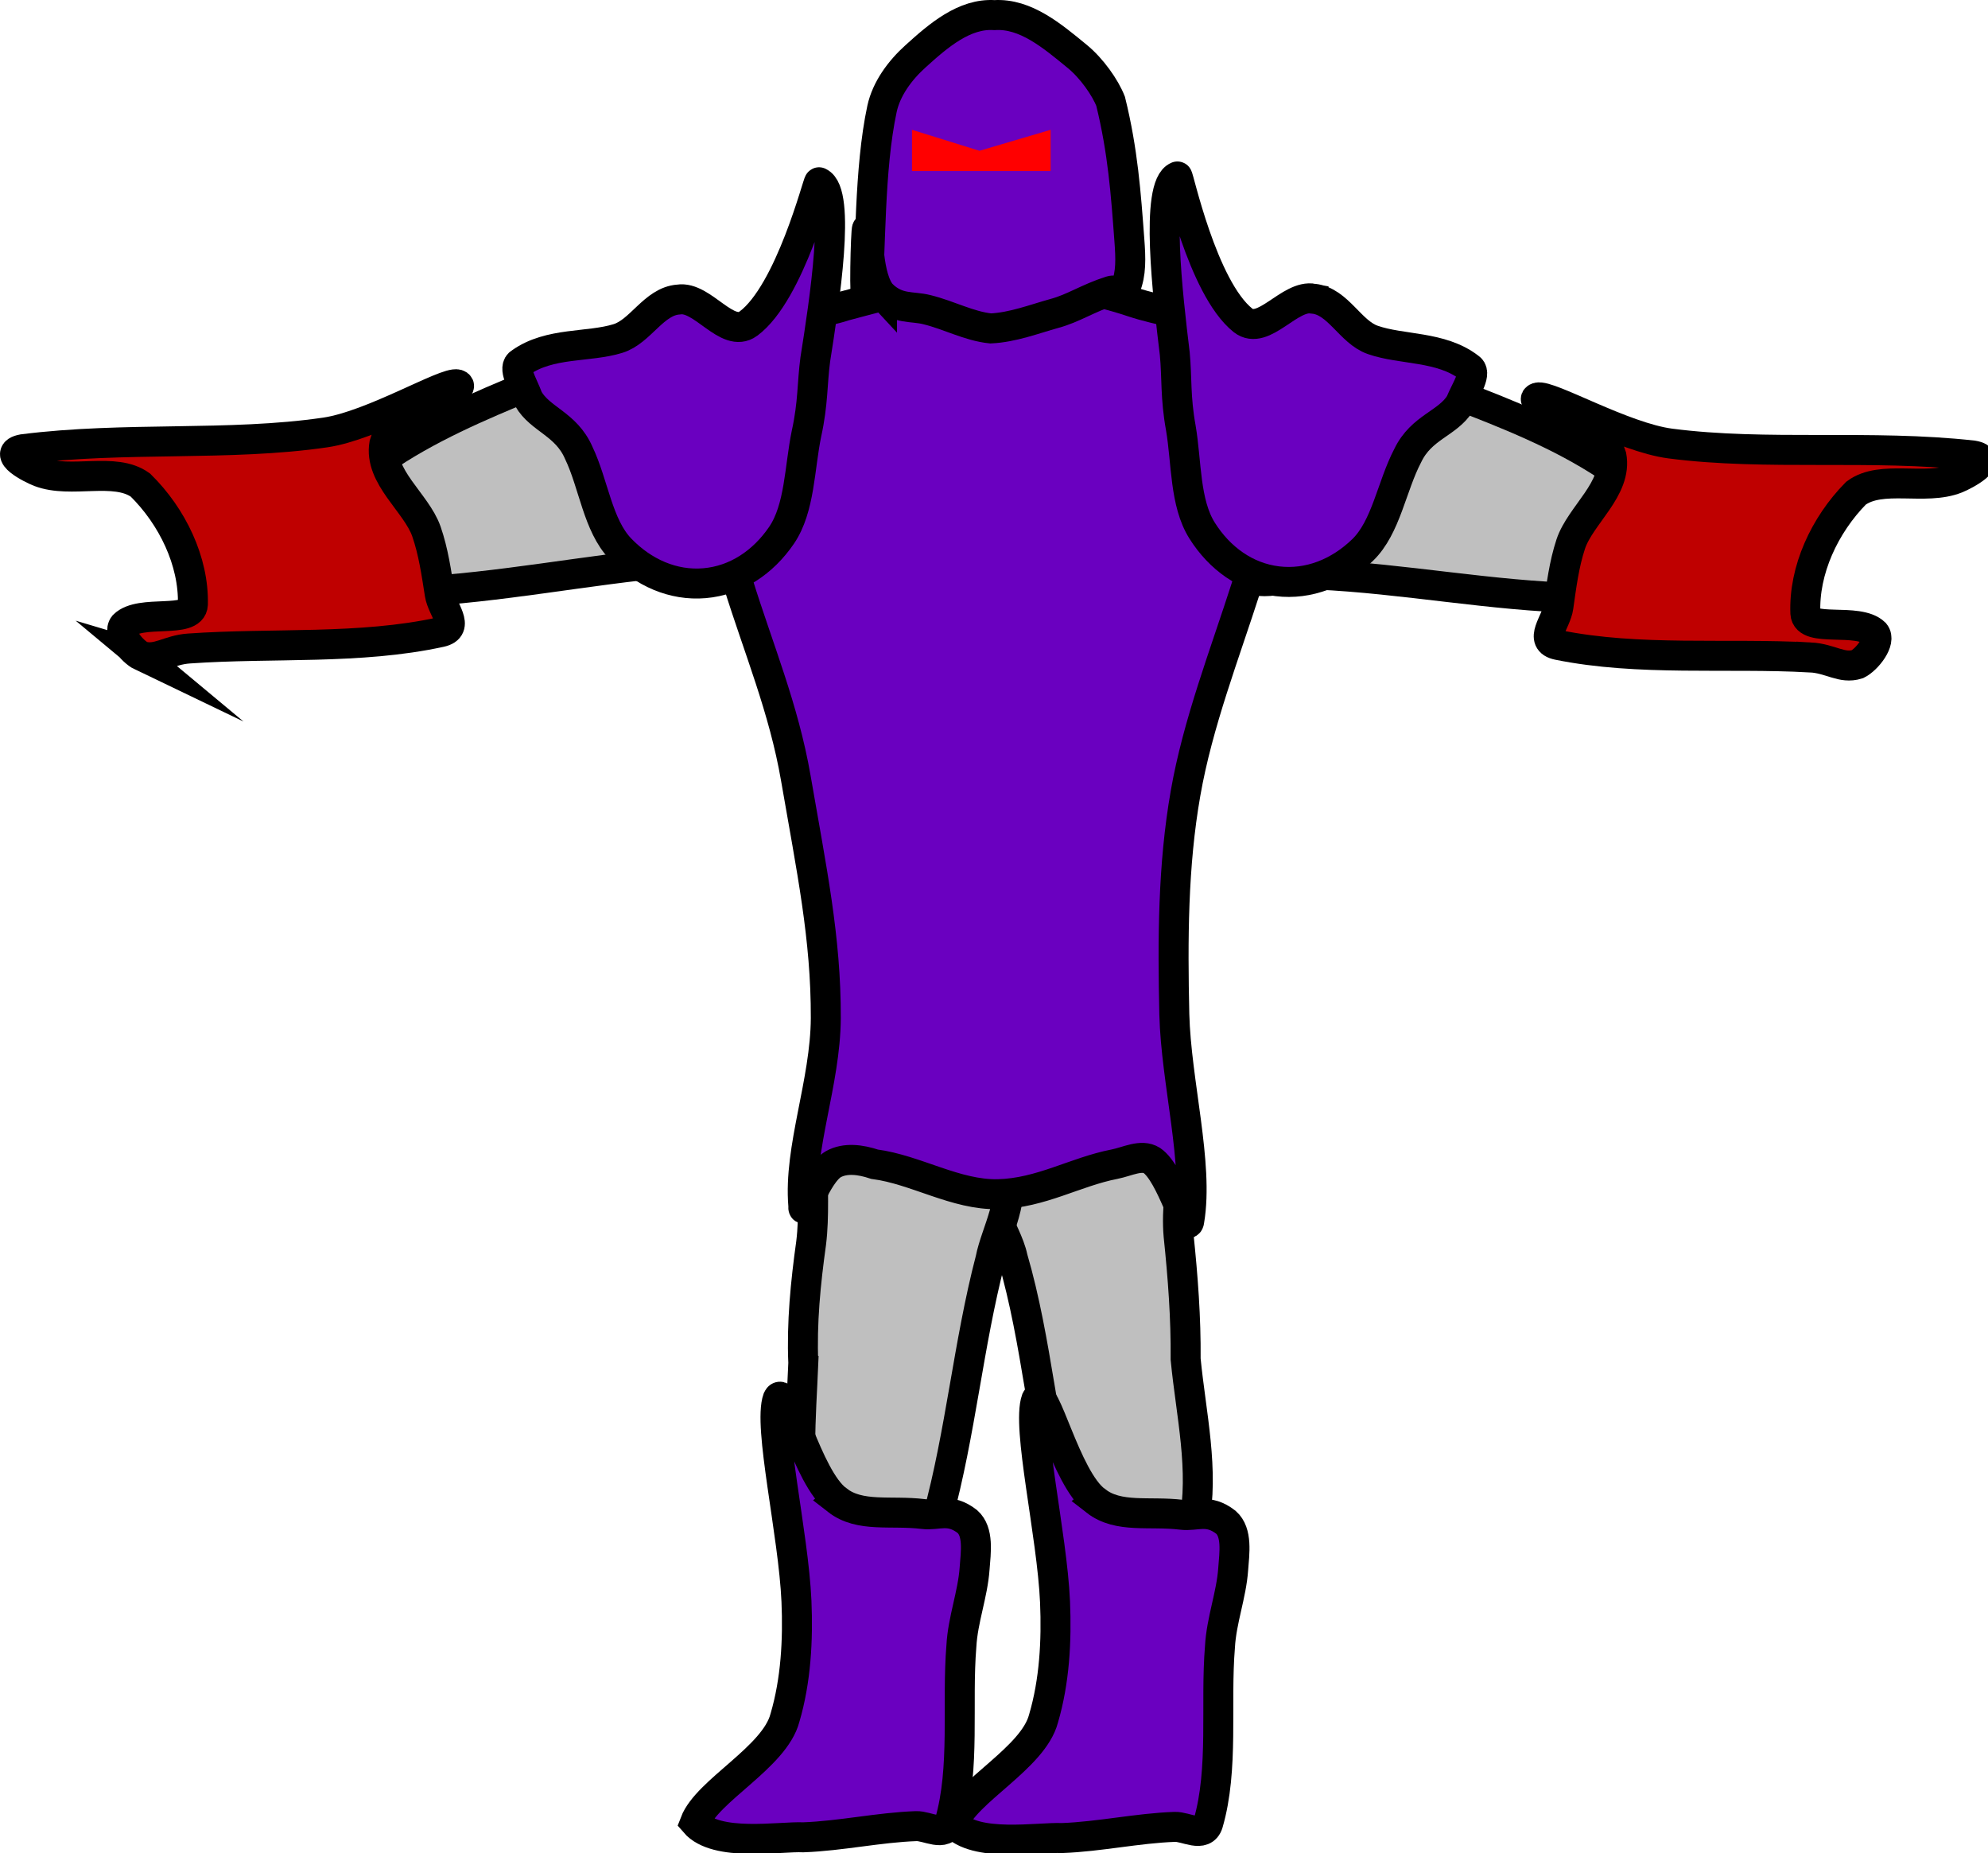 <svg version="1.1" xmlns="http://www.w3.org/2000/svg" xmlns:xlink="http://www.w3.org/1999/xlink" width="132.621" height="123.607" viewBox="0,0,132.621,123.607"><g transform="translate(-174.41,-136.342)"><g data-paper-data="{&quot;isPaintingLayer&quot;:true}" fill-rule="nonzero" stroke-linecap="round" stroke-linejoin="miter" stroke-miterlimit="10" stroke-dasharray="" stroke-dashoffset="0" style="mix-blend-mode: normal"><path d="M254.048,238.012c-0.183,0.905 -1.33,0.009 -2,-0.019c-1.757,-0.049 -3.022,-0.576 -4.543,-0.744c-0.689,-0.071 -1.614,1.643 -2.002,0.231c-1.553,-5.647 -1.893,-11.609 -3.534,-17.235c-0.404,-1.963 -2.482,-4.172 -1.681,-7.216c0.203,-0.675 2.292,0.125 4.01,-1.012c1.215,-0.698 2.506,-1.362 3.794,-1.964c1.089,-0.498 3.512,-3.086 4.393,-1.808c1.813,3.096 0.245,7.038 0.549,10.506c0.291,2.798 0.494,5.503 0.471,8.255c0.355,3.667 1.26,7.416 0.544,11.006z" id="ID0.8758031786419451" fill="#bfbfbf" stroke="#000000" stroke-width="2"/><path d="M227.998,227.266c-0.111,-2.676 0.151,-5.343 0.523,-8.005c0.45,-3.634 -0.579,-7.803 1.445,-10.914c0.981,-1.226 3.304,1.31 4.393,1.808c1.288,0.602 2.603,1.205 3.794,1.964c1.523,1.069 3.17,0.82 3.366,1.668c0.732,2.515 -0.676,4.7 -1.037,6.56c-1.479,5.663 -1.982,11.588 -3.534,17.235c-0.388,1.412 -1.313,-0.301 -2.002,-0.231c-1.522,0.168 -2.787,0.695 -4.543,0.744c-0.67,0.028 -1.763,0.902 -2,0.019c-0.934,-3.506 -0.551,-7.23 -0.404,-10.847z" id="ID0.8758031786419451" fill="#bfbfbf" stroke="#000000" stroke-width="2"/><path d="M208.522,162.552c2.317,-0.969 4.8,-1.668 7.289,-1.935c3.506,-0.372 7.013,-1.246 10.048,-0.018c1.533,0.475 1.259,2.807 1.274,4.24c0.009,1.419 0.057,3.005 -0.686,4.217c-1.221,2.002 -2.988,3.767 -4.943,5.207c-0.61,0.286 -0.696,-0.575 -2.152,-0.434c-5.832,0.527 -11.629,1.72 -17.479,2.001c-1.463,0.07 -0.122,-1.342 -0.403,-1.975c-0.632,-1.394 -1.527,-2.432 -2.12,-4.087c-0.235,-0.628 -1.395,-1.299 -0.64,-1.895c2.908,-2.285 6.401,-3.894 9.813,-5.321z" id="ID0.8758031786419451" fill="#bfbfbf" stroke="#000000" stroke-width="2"/><path d="M282.734,168.202c0.769,0.577 -0.373,1.277 -0.593,1.91c-0.551,1.669 -1.42,2.729 -2.018,4.138c-0.266,0.64 1.11,2.018 -0.354,1.984c-5.855,-0.135 -11.673,-1.299 -17.524,-1.566c-1.583,-0.091 -3.51,1.011 -4.933,0.039c-1.431,-0.847 -1.618,-2.836 -2.279,-4.634c-0.485,-1.337 -0.585,-2.792 -0.791,-4.198c-0.164,-1.186 -1.741,-3.718 -0.47,-4.727c3.701,-0.988 7.803,0.077 11.684,0.224c2.472,0.097 4.995,0.843 7.335,1.754c3.446,1.342 6.979,2.864 9.942,5.076z" id="ID0.8758031786419451" fill="#bfbfbf" stroke="#000000" stroke-width="2"/><path d="M240.25,155c3.33,-0.019 6.635,0.457 9.75,1.5c3.33,1.116 9.41,1.367 9.75,5c0.88,9.489 -4.619,18.421 -6.25,27.75c-0.853,4.838 -0.86,9.823 -0.75,14.75c0.115,4.521 1.633,9.975 1,13.75c-0.117,1.099 -1.195,-3.113 -2.5,-4c-0.7,-0.438 -1.626,0.079 -2.5,0.25c-2.613,0.509 -4.89,1.927 -7.75,2c-2.835,0.065 -5.481,-1.637 -8.25,-2c-0.935,-0.312 -1.952,-0.446 -2.75,0c-1.139,0.657 -2.072,3.809 -2,2.75c-0.322,-3.815 1.477,-8.188 1.5,-12.5c0.015,-5.367 -0.945,-9.877 -2,-16c-1.599,-9.28 -6.852,-16.224 -5.5,-27.75c0.373,-3.238 5.792,-2.745 8.75,-3.75c3.152,-0.837 6.282,-1.726 9.5,-1.75z" id="ID0.733084324747324" fill="#6a00c0" stroke="#000000" stroke-width="2"/><path d="M295.16,180.194c-5.604,-0.304 -11.407,0.266 -16.806,-0.828c-1.35,-0.272 -0.126,-1.505 0.017,-2.538c0.2,-1.408 0.378,-2.842 0.824,-4.192c0.642,-1.936 3.133,-3.692 2.715,-5.886c-0.536,-1.914 -5.876,-3.564 -4.935,-3.89c0.758,-0.231 5.714,2.66 8.865,3.068c6.424,0.838 13.384,0.04 20.192,0.798c1.464,0.25 -0.541,1.309 -1.104,1.534c-2.09,0.834 -5.004,-0.282 -6.703,0.979c-2.102,2.133 -3.493,5.143 -3.377,8.018c0.084,1.325 3.509,0.239 4.629,1.318c0.448,0.529 -0.512,1.753 -1.151,2.071c-1.06,0.336 -1.784,-0.38 -3.166,-0.454z" id="ID0.8758031786419451" fill="#bf0000" stroke="#000000" stroke-width="2"/><path d="M183.854,180.105c-0.643,-0.308 -1.623,-1.516 -1.183,-2.053c1.103,-1.097 4.545,-0.065 4.607,-1.391c0.07,-2.877 -1.367,-5.865 -3.503,-7.964c-1.719,-1.234 -4.615,-0.073 -6.718,-0.873c-0.566,-0.216 -2.587,-1.244 -1.128,-1.517c6.796,-0.865 13.767,-0.177 20.177,-1.117c3.145,-0.458 8.055,-3.427 8.816,-3.208c0.946,0.311 -4.367,2.045 -4.873,3.967c-0.383,2.2 2.135,3.917 2.807,5.842c0.467,1.342 0.668,2.774 0.89,4.178c0.16,1.031 1.403,2.244 0.057,2.538c-5.381,1.178 -11.193,0.7 -16.791,1.093c-1.381,0.096 -2.094,0.823 -3.159,0.504z" id="ID0.8758031786419451" fill="#bf0000" stroke="#000000" stroke-width="2"/><path d="M224.331,157.935c2.8,-2.071 4.67,-9.603 4.721,-9.432c1.489,0.684 0.345,8.024 -0.254,11.814c-0.215,1.611 -0.137,2.9 -0.585,4.942c-0.474,2.279 -0.435,4.984 -1.668,6.792c-1.232,1.807 -3.042,3.015 -5.139,3.193c-2.096,0.177 -4.084,-0.709 -5.603,-2.284c-1.519,-1.575 -1.786,-4.328 -2.786,-6.415c-0.841,-1.933 -2.573,-2.219 -3.366,-3.604c-0.38,-1.032 -1.096,-2.099 -0.506,-2.416c1.933,-1.372 4.528,-0.993 6.488,-1.603c1.513,-0.464 2.397,-2.49 4.045,-2.6c1.599,-0.259 3.246,2.634 4.653,1.613z" id="ID0.8758031786419451" fill="#6a00c0" stroke="#000000" stroke-width="2"/><path d="M247.512,236.458c1.514,1.179 3.571,0.663 5.726,0.925c0.991,0.126 1.752,-0.433 2.957,0.504c0.765,0.68 0.567,2.038 0.482,3.125c-0.12,1.724 -0.788,3.421 -0.882,5.175c-0.316,3.819 0.268,8.154 -0.79,11.785c-0.303,0.99 -1.484,0.204 -2.22,0.23c-2.492,0.086 -5.012,0.654 -7.532,0.746c-1.538,-0.075 -5.814,0.676 -7.238,-0.98c0.823,-2.151 5.322,-4.35 6.009,-6.99c0.731,-2.482 0.88,-5.179 0.768,-7.782c-0.196,-4.509 -1.906,-11.682 -1.25,-13.502c0.54,-1.144 1.938,5.258 3.971,6.763z" id="ID0.8758031786419451" fill="#6a00c0" stroke="#000000" stroke-width="2"/><path d="M230.262,236.408c1.514,1.179 3.571,0.663 5.726,0.925c0.991,0.126 1.752,-0.433 2.957,0.504c0.765,0.68 0.567,2.038 0.482,3.125c-0.12,1.724 -0.788,3.421 -0.882,5.175c-0.316,3.819 0.268,8.154 -0.79,11.785c-0.303,0.99 -1.484,0.204 -2.22,0.23c-2.492,0.086 -5.012,0.654 -7.532,0.746c-1.538,-0.075 -5.814,0.676 -7.238,-0.98c0.823,-2.151 5.322,-4.35 6.009,-6.99c0.731,-2.482 0.88,-5.179 0.768,-7.782c-0.196,-4.509 -1.906,-11.682 -1.25,-13.502c0.54,-1.144 1.938,5.258 3.971,6.763z" id="ID0.8758031786419451" fill="#6a00c0" stroke="#000000" stroke-width="2"/><path d="M262.038,156.268c1.642,0.17 2.452,2.227 3.948,2.746c1.936,0.681 4.543,0.397 6.425,1.838c0.578,0.338 -0.175,1.379 -0.593,2.396c-0.843,1.355 -2.584,1.578 -3.495,3.479c-1.076,2.049 -1.442,4.791 -3.018,6.309c-1.575,1.518 -3.593,2.332 -5.682,2.078c-2.089,-0.254 -3.854,-1.527 -5.019,-3.378c-1.166,-1.851 -1.029,-4.553 -1.42,-6.848c-0.374,-2.057 -0.249,-3.342 -0.405,-4.96c-0.461,-3.808 -1.337,-11.186 0.176,-11.815c0.057,-0.169 1.652,7.426 4.375,9.597c1.369,1.071 3.12,-1.76 4.708,-1.443z" id="ID0.8758031786419451" fill="#6a00c0" stroke="#000000" stroke-width="2"/><path d="M233.25,156c-1.014,-1.084 -0.915,-4.345 -1,-4.4c-0.085,-0.064 -0.221,5.473 0,4.4c0.268,-2.84 0.128,-8.351 1,-12.4c0.294,-1.349 1.203,-2.573 2.235,-3.502c1.537,-1.395 3.265,-2.878 5.265,-2.748c2.074,-0.13 3.86,1.391 5.515,2.748c0.977,0.797 1.872,2.078 2.235,3.002c0.821,3.331 1.02,6.154 1.25,9.25c0.094,1.23 0.125,2.255 -0.25,3.15c-0.122,0.453 -0.612,0.126 -1,0.25c-1.542,0.492 -2.461,1.152 -3.75,1.5c-1.368,0.381 -2.78,0.93 -4.25,1c-1.456,-0.151 -2.764,-0.885 -4.25,-1.25c-1.013,-0.26 -1.94,0.014 -3,-1z" id="ID0.8758031786419451" fill="#6a00c0" stroke="#000000" stroke-width="2"/><path d="M235.25,145l4.5,1.4l4.75,-1.4v2.75h-9.25z" id="ID0.5234519117511809" fill="#ff0000" stroke="none" stroke-width="1"/></g></g></svg>